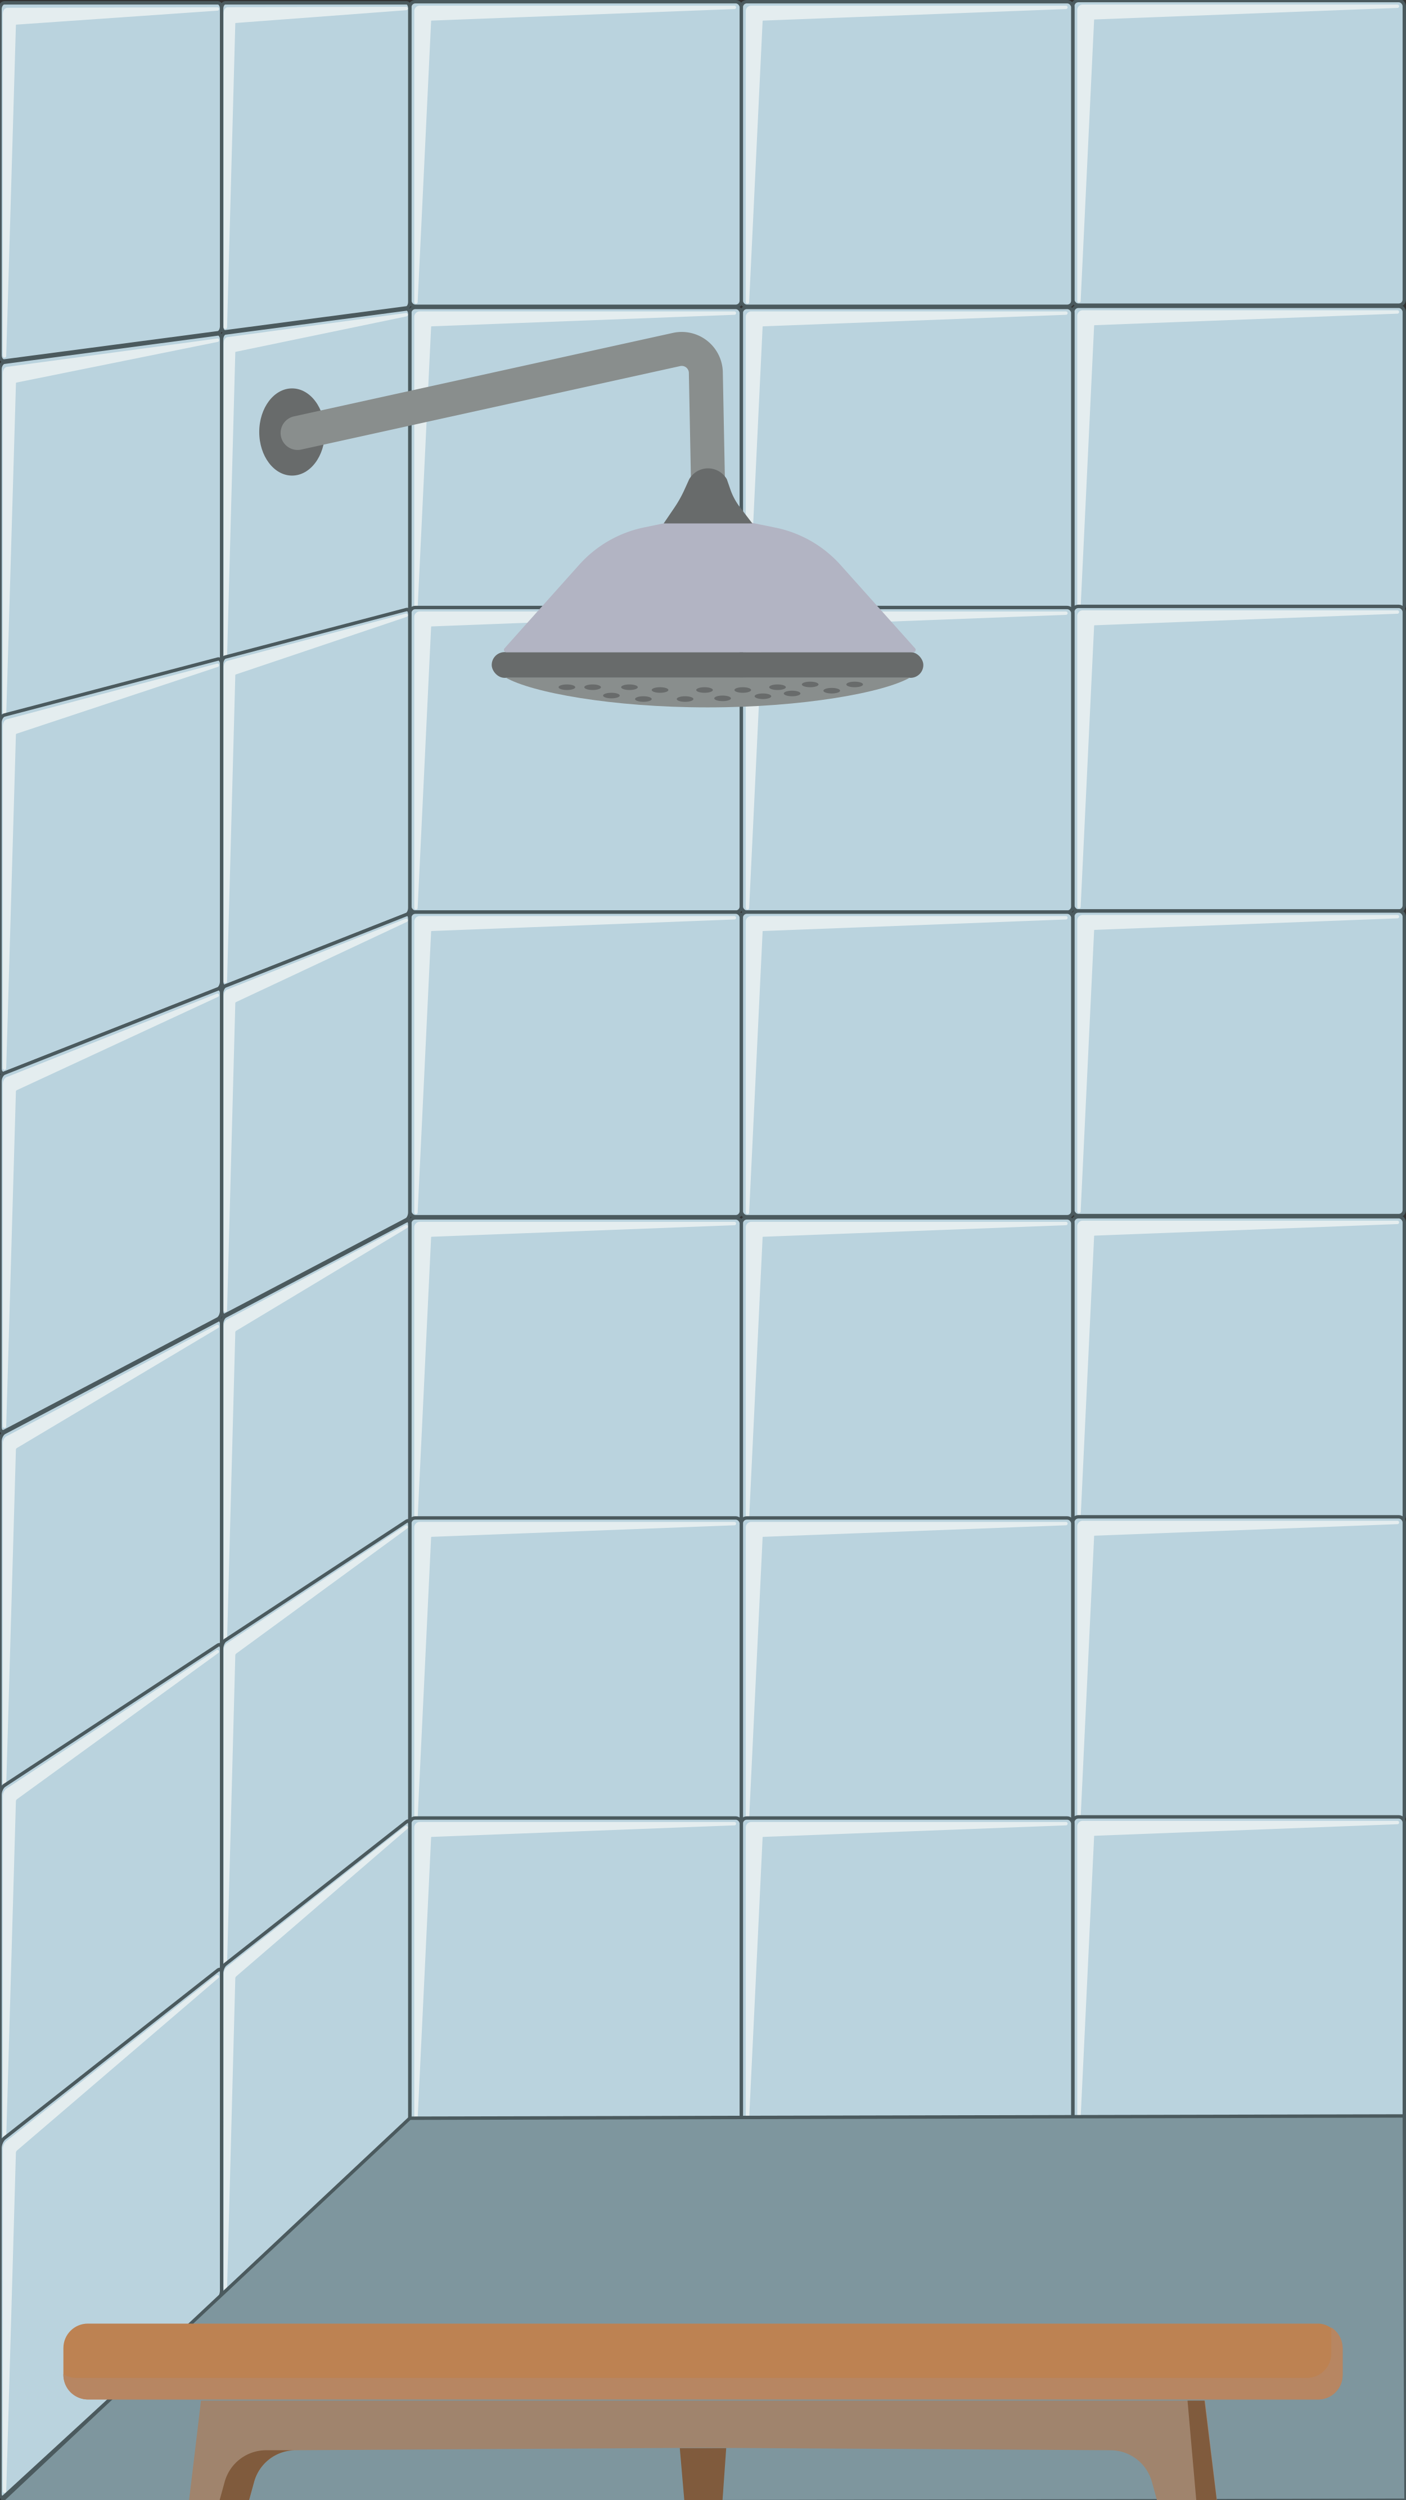 <svg xmlns="http://www.w3.org/2000/svg" viewBox="0 0 1242 2208"><rect x="0" y="0" width="1242" height="2208" fill="#333333" stroke="none"/><defs><style>.cls-1{fill:#bad3de;}.cls-1,.cls-3{stroke:#4b5a5e;}.cls-1,.cls-11,.cls-3{stroke-miterlimit:10;}.cls-1,.cls-2,.cls-3{stroke-width:3px;}.cls-2{fill:#e4edef;stroke:#e4edef;stroke-linejoin:round;}.cls-11,.cls-2{stroke-linecap:round;}.cls-3{fill:#7e969e;}.cls-4{fill:#bd8252;}.cls-5{fill:#b78662;}.cls-6{fill:#a0846d;}.cls-7{fill:#805b3d;}.cls-8{fill:#686b6b;}.cls-9{fill:#898e8d;}.cls-10{fill:#b2b4c3;}.cls-11{fill:none;stroke:#898e8d;stroke-width:30px;}</style></defs><g id="רקע_מקלחת" data-name="רקע מקלחת"><rect class="cls-1" x="947.67" y="0.5" width="292.83" height="269" rx="4.88"/><path class="cls-2" d="M953.11,265.77V8.67a3.32,3.32,0,0,1,3.45-3.17h277.86L966.88,15.7A1.88,1.88,0,0,0,965,17.42Z"/><rect class="cls-1" x="654.83" y="1.5" width="292.83" height="269" rx="4.88"/><path class="cls-2" d="M660.28,266.77V9.67a3.32,3.32,0,0,1,3.45-3.17H941.59L674.05,16.7a1.89,1.89,0,0,0-1.88,1.72Z"/><rect class="cls-1" x="362" y="1.5" width="292.83" height="269" rx="4.88"/><path class="cls-2" d="M367.44,266.77V9.67a3.32,3.32,0,0,1,3.45-3.17H648.75L381.22,16.7a1.88,1.88,0,0,0-1.88,1.72Z"/><rect class="cls-1" x="947.67" y="270.5" width="292.83" height="269" rx="4.88"/><path class="cls-2" d="M953.11,535.77V278.67a3.32,3.32,0,0,1,3.45-3.17h277.86L966.88,285.7a1.88,1.88,0,0,0-1.87,1.72Z"/><rect class="cls-1" x="654.83" y="271.5" width="292.83" height="269" rx="4.88"/><path class="cls-2" d="M660.28,536.77V279.67a3.32,3.32,0,0,1,3.45-3.17H941.59L674.05,286.7a1.89,1.89,0,0,0-1.88,1.72Z"/><rect class="cls-1" x="362" y="271.5" width="292.83" height="269" rx="4.88"/><path class="cls-2" d="M367.44,536.77V279.67a3.32,3.32,0,0,1,3.45-3.17H648.75L381.22,286.7a1.88,1.88,0,0,0-1.88,1.72Z"/><rect class="cls-1" x="947.67" y="535.5" width="292.83" height="269" rx="4.88"/><path class="cls-2" d="M953.11,800.77V543.67a3.32,3.32,0,0,1,3.45-3.17h277.86L966.88,550.7a1.88,1.88,0,0,0-1.87,1.72Z"/><rect class="cls-1" x="654.83" y="536.5" width="292.83" height="269" rx="4.88"/><path class="cls-2" d="M660.28,801.77V544.67a3.32,3.32,0,0,1,3.45-3.17H941.59L674.05,551.7a1.89,1.89,0,0,0-1.88,1.72Z"/><rect class="cls-1" x="362" y="536.5" width="292.83" height="269" rx="4.88"/><path class="cls-2" d="M367.44,801.77V544.67a3.32,3.32,0,0,1,3.45-3.17H648.75L381.22,551.7a1.88,1.88,0,0,0-1.88,1.72Z"/><rect class="cls-1" x="947.67" y="804.5" width="292.83" height="269" rx="4.88"/><path class="cls-2" d="M953.11,1069.77V812.67a3.32,3.32,0,0,1,3.45-3.17h277.86L966.88,819.7a1.88,1.88,0,0,0-1.87,1.72Z"/><rect class="cls-1" x="654.83" y="805.5" width="292.83" height="269" rx="4.88"/><path class="cls-2" d="M660.28,1070.77V813.67a3.32,3.32,0,0,1,3.45-3.17H941.59L674.05,820.7a1.89,1.89,0,0,0-1.88,1.72Z"/><rect class="cls-1" x="362" y="805.5" width="292.83" height="269" rx="4.88"/><path class="cls-2" d="M367.44,1070.77V813.67a3.32,3.32,0,0,1,3.45-3.17H648.75L381.22,820.7a1.88,1.88,0,0,0-1.88,1.72Z"/><rect class="cls-1" x="947.67" y="1074.5" width="292.83" height="269" rx="4.88"/><path class="cls-2" d="M953.11,1339.77v-257.1a3.32,3.32,0,0,1,3.45-3.17h277.86l-267.54,10.2a1.88,1.88,0,0,0-1.87,1.72Z"/><rect class="cls-1" x="654.83" y="1075.5" width="292.83" height="269" rx="4.88"/><path class="cls-2" d="M660.28,1340.77v-257.1a3.32,3.32,0,0,1,3.45-3.17H941.59l-267.54,10.2a1.89,1.89,0,0,0-1.88,1.72Z"/><rect class="cls-1" x="362" y="1075.5" width="292.83" height="269" rx="4.88"/><path class="cls-2" d="M367.44,1340.77v-257.1a3.32,3.32,0,0,1,3.45-3.17H648.75l-267.53,10.2a1.88,1.88,0,0,0-1.88,1.72Z"/><rect class="cls-1" x="947.67" y="1339.5" width="292.83" height="269" rx="4.88"/><path class="cls-2" d="M953.11,1604.77v-257.1a3.32,3.32,0,0,1,3.45-3.17h277.86l-267.54,10.2a1.88,1.88,0,0,0-1.87,1.72Z"/><rect class="cls-1" x="654.83" y="1340.5" width="292.83" height="269" rx="4.88"/><path class="cls-2" d="M660.28,1605.77v-257.1a3.32,3.32,0,0,1,3.45-3.17H941.59l-267.54,10.2a1.89,1.89,0,0,0-1.88,1.72Z"/><rect class="cls-1" x="362" y="1340.5" width="292.83" height="269" rx="4.88"/><path class="cls-2" d="M367.44,1605.77v-257.1a3.32,3.32,0,0,1,3.45-3.17H648.75l-267.53,10.2a1.88,1.88,0,0,0-1.88,1.72Z"/><rect class="cls-1" x="947.67" y="1604.5" width="292.83" height="269" rx="4.88"/><path class="cls-2" d="M953.11,1869.77v-257.1a3.32,3.32,0,0,1,3.45-3.17h277.86l-267.54,10.2a1.88,1.88,0,0,0-1.87,1.72Z"/><rect class="cls-1" x="654.83" y="1605.5" width="292.83" height="269" rx="4.88"/><path class="cls-2" d="M660.28,1870.77v-257.1a3.32,3.32,0,0,1,3.45-3.17H941.59l-267.54,10.2a1.89,1.89,0,0,0-1.88,1.72Z"/><rect class="cls-1" x="362" y="1605.5" width="292.83" height="269" rx="4.88"/><path class="cls-2" d="M367.44,1870.77v-257.1a3.32,3.32,0,0,1,3.45-3.17H648.75l-267.53,10.2a1.88,1.88,0,0,0-1.88,1.72Z"/><path class="cls-1" d="M359.21,271.87,199,293c-1.79.24-3.25-1.93-3.25-4.85V7.78c0-2.92,1.46-5.28,3.25-5.28h160.2c1.54,0,2.79,2.19,2.79,4.88V266.62C362,269.31,360.75,271.66,359.21,271.87Z"/><path class="cls-2" d="M199.09,289V11.32c0-1.89.95-3.42,2.11-3.43l157.6-.38L207.49,18.85c-.62,0-1.11.85-1.14,1.86Z"/><path class="cls-1" d="M192.49,293.86,3.86,318.74C1.73,319,0,316.68,0,313.5V8.25C0,5.07,1.73,2.5,3.86,2.5H192.49c1.8,0,3.27,2.36,3.27,5.28V288.15C195.76,291.07,194.29,293.62,192.49,293.86Z"/><path class="cls-2" d="M4,314.34V12.1c0-2,1.12-3.72,2.5-3.73L192,7.92,13.9,20.29c-.73.05-1.31.93-1.35,2Z"/><path class="cls-1" d="M359.21,542.24,199,584.58c-1.79.48-3.25-1.5-3.25-4.42V299.79c0-2.91,1.46-5.47,3.25-5.71l160.2-21.21c1.54-.2,2.79,1.82,2.79,4.51V536.62C362,539.31,360.75,541.83,359.21,542.24Z"/><path class="cls-2" d="M199.09,580.53V302.89c0-1.89.95-3.55,2.11-3.71l157.6-21.25L207.49,309.31c-.62.12-1.11,1-1.14,2Z"/><path class="cls-1" d="M192.49,586.31,3.86,636.16c-2.13.57-3.86-1.55-3.86-4.73V326.18c0-3.17,1.73-6,3.86-6.26l188.63-25c1.8-.23,3.27,1.94,3.27,4.85V580.16C195.76,583.08,194.29,585.83,192.49,586.31Z"/><path class="cls-2" d="M4,631.75V329.51c0-2.06,1.12-3.88,2.5-4.06l185.56-25-178.12,36a2.24,2.24,0,0,0-1.35,2.21Z"/><path class="cls-1" d="M359.21,807.6,199,870.76c-1.79.71-3.25-1.08-3.25-4V586.4c0-2.92,1.46-5.67,3.25-6.14l160.2-42c1.54-.4,2.79,1.46,2.79,4.15V801.62C362,804.31,360.75,807,359.21,807.6Z"/><path class="cls-2" d="M199.09,866.7V589.06c0-1.89.95-3.67,2.11-4l157.6-41.73-151.31,51a2.33,2.33,0,0,0-1.14,2.16Z"/><path class="cls-1" d="M192.49,873.33,3.86,947.71c-2.13.84-3.86-1.06-3.86-4.23V638.22c0-3.17,1.73-6.2,3.86-6.76L192.49,582c1.8-.47,3.27,1.51,3.27,4.43V866.77C195.76,869.68,194.29,872.62,192.49,873.33Z"/><path class="cls-2" d="M4,943.28V641c0-2.06,1.12-4,2.5-4.39L192,587.51,13.9,646.62A2.59,2.59,0,0,0,12.55,649Z"/><path class="cls-1" d="M359.21,1077,199,1161.26c-1.79,1-3.25-.65-3.25-3.56V877.33c0-2.92,1.46-5.86,3.25-6.57l160.2-63.16c1.54-.61,2.79,1.09,2.79,3.78v259.24C362,1073.31,360.75,1076.16,359.21,1077Z"/><path class="cls-2" d="M199.09,1157.19V879.55c0-1.89.95-3.8,2.11-4.26l157.6-62.52-151.31,71a2.73,2.73,0,0,0-1.14,2.31Z"/><path class="cls-1" d="M192.49,1164.7,3.86,1264c-2.13,1.12-3.86-.54-3.86-3.72V955c0-3.18,1.73-6.43,3.86-7.27l188.63-74.38c1.8-.71,3.27,1.08,3.27,4V1157.7C195.76,1160.61,194.29,1163.75,192.49,1164.7Z"/><path class="cls-2" d="M4,1259.51V957.27c0-2,1.12-4.17,2.5-4.72L192,878.94,13.9,961.54a3,3,0,0,0-1.35,2.56Z"/><path class="cls-1" d="M359.21,1347.34,199,1452.84c-1.79,1.19-3.25-.22-3.25-3.13V1169.34c0-2.92,1.46-6,3.25-7L359.21,1078c1.54-.81,2.79.72,2.79,3.41v259.24C362,1343.31,360.75,1346.32,359.21,1347.34Z"/><path class="cls-2" d="M199.09,1448.76V1171.12c0-1.89.95-3.92,2.11-4.54l157.6-83.39-151.31,91a3.16,3.16,0,0,0-1.14,2.46Z"/><path class="cls-1" d="M192.49,1457.14,3.86,1581.37c-2.13,1.4-3.86,0-3.86-3.21V1272.91c0-3.18,1.73-6.66,3.86-7.79l188.63-99.34c1.8-1,3.27.64,3.27,3.56v280.37C195.76,1452.62,194.29,1456,192.49,1457.14Z"/><path class="cls-2" d="M4,1576.92V1274.68c0-2.06,1.12-4.32,2.5-5L192,1171.44,13.9,1277.63a3.52,3.52,0,0,0-1.35,2.73Z"/><path class="cls-1" d="M359.21,1612.7,199,1739c-1.79,1.42-3.25.21-3.25-2.71V1455.94c0-2.91,1.46-6.24,3.25-7.42l160.2-105.19c1.54-1,2.79.36,2.79,3.05v259.24C362,1608.31,360.75,1611.49,359.21,1612.7Z"/><path class="cls-2" d="M199.09,1734.93V1457.29a6.33,6.33,0,0,1,2.11-4.81l157.6-103.87-151.31,110.7a3.62,3.62,0,0,0-1.14,2.6Z"/><path class="cls-1" d="M192.49,1744.17,3.86,1892.91c-2.13,1.68-3.86.47-3.86-2.7V1585c0-3.17,1.73-6.88,3.86-8.28l188.63-123.86c1.8-1.19,3.27.22,3.27,3.13v280.37C195.76,1739.23,194.29,1742.75,192.49,1744.17Z"/><path class="cls-2" d="M4,1888.45V1586.21a7,7,0,0,1,2.5-5.37L192,1458.53,13.9,1587.86a4.12,4.12,0,0,0-1.35,2.92Z"/><path class="cls-1" d="M359.21,1878.07,199,2025.2c-1.79,1.66-3.25.63-3.25-2.28V1742.55c0-2.92,1.46-6.43,3.25-7.85l160.2-126c1.54-1.22,2.79,0,2.79,2.68v259.24C362,1873.31,360.75,1876.65,359.21,1878.07Z"/><path class="cls-2" d="M199.09,2021.1V1743.46a7.22,7.22,0,0,1,2.11-5.08L358.8,1614,207.49,1744.38a4.18,4.18,0,0,0-1.14,2.76Z"/><path class="cls-1" d="M192.49,2031.2,3.86,2204.45c-2.13,2-3.86,1-3.86-2.2V1897c0-3.18,1.73-7.12,3.86-8.79l188.63-148.37c1.8-1.42,3.27-.21,3.27,2.71v280.37C195.76,2025.83,194.29,2029.54,192.49,2031.2Z"/><path class="cls-2" d="M4,2200V1897.74a8.11,8.11,0,0,1,2.5-5.7L192,1745.62,13.9,1898.1a4.72,4.72,0,0,0-1.35,3.09Z"/><polygon class="cls-3" points="-0.5 2210.5 362 1870.62 1240.5 1868.62 1242 2208 -0.5 2210.5"/></g><g id="דוש"><rect class="cls-4" x="56" y="2052" width="1130" height="67" rx="21.59"/><path class="cls-5" d="M1176,2055.39v23a21.58,21.58,0,0,1-21.59,21.59H67.59A21.53,21.53,0,0,1,56,2096.61v.8A21.58,21.58,0,0,0,77.59,2119H1164.41a21.58,21.58,0,0,0,21.59-21.59v-23.83A21.55,21.55,0,0,0,1176,2055.39Z"/><path class="cls-6" d="M1064.45,2120H177.55l-21.42,179h38.75l29.59-107.26a38,38,0,0,1,36.44-27.91L621,2161.68l360.09,2.15a38,38,0,0,1,36.44,27.91L1047.12,2299h38.75Z"/><path class="cls-7" d="M234.91,2163.83a38,38,0,0,0-36.44,27.91L168.88,2299h26l29.59-107.26a38,38,0,0,1,36.44-27.91"/><polygon class="cls-7" points="1086 2299 1064.72 2298.91 1049 2120 1064 2120 1086 2299"/><polygon class="cls-7" points="632.5 2289 611.5 2289 600.5 2162 641.5 2162 632.5 2289"/><ellipse class="cls-8" cx="258" cy="381.5" rx="29" ry="38.5"/><rect class="cls-8" x="434.36" y="575.89" width="381.28" height="22.72" rx="11.36"/><path class="cls-9" d="M446.57,598.3c22.72,13.21,94,26.4,178.5,26.4s156-13.19,178.86-26.4Z"/><ellipse class="cls-8" cx="500.79" cy="606.89" rx="7.37" ry="2.46"/><ellipse class="cls-8" cx="523.51" cy="606.89" rx="7.37" ry="2.46"/><ellipse class="cls-8" cx="556.05" cy="606.89" rx="7.37" ry="2.46"/><ellipse class="cls-8" cx="568.33" cy="617.33" rx="7.37" ry="2.46"/><ellipse class="cls-8" cx="583.07" cy="609.35" rx="7.37" ry="2.46"/><ellipse class="cls-8" cx="605.17" cy="617.33" rx="7.37" ry="2.46"/><ellipse class="cls-8" cx="622.36" cy="609.35" rx="7.37" ry="2.46"/><ellipse class="cls-8" cx="638.32" cy="616.72" rx="7.37" ry="2.46"/><ellipse class="cls-8" cx="656.13" cy="609.35" rx="7.37" ry="2.46"/><ellipse class="cls-8" cx="673.94" cy="614.87" rx="7.37" ry="2.46"/><ellipse class="cls-8" cx="686.83" cy="606.89" rx="7.37" ry="2.46"/><ellipse class="cls-8" cx="699.72" cy="612.42" rx="7.37" ry="2.46"/><ellipse class="cls-8" cx="734.72" cy="609.96" rx="7.37" ry="2.46"/><ellipse class="cls-8" cx="754.98" cy="604.44" rx="7.37" ry="2.46"/><ellipse class="cls-8" cx="715.69" cy="604.44" rx="7.37" ry="2.46"/><ellipse class="cls-8" cx="540.09" cy="614.26" rx="7.37" ry="2.46"/><path class="cls-10" d="M626.42,454.08l58.49,11.86A105.41,105.41,0,0,1,742.56,499l65.78,73.54a2.08,2.08,0,0,1-1.56,3.47H447.22a2.08,2.08,0,0,1-1.56-3.47L511.6,498.8a105.45,105.45,0,0,1,57.22-33l56.76-11.75A2.16,2.16,0,0,1,626.42,454.08Z"/><path class="cls-11" d="M625.43,427.75,623.51,329a21.28,21.28,0,0,0-25.86-20.36L262.89,382.36"/><path class="cls-8" d="M608.81,423.21a19.19,19.19,0,0,1,33.24,0l3.16,9.11a55.94,55.94,0,0,0,8.37,15.55l11,14.38H586.27l9.4-13.84a106.39,106.39,0,0,0,9-16.07Z"/></g></svg>